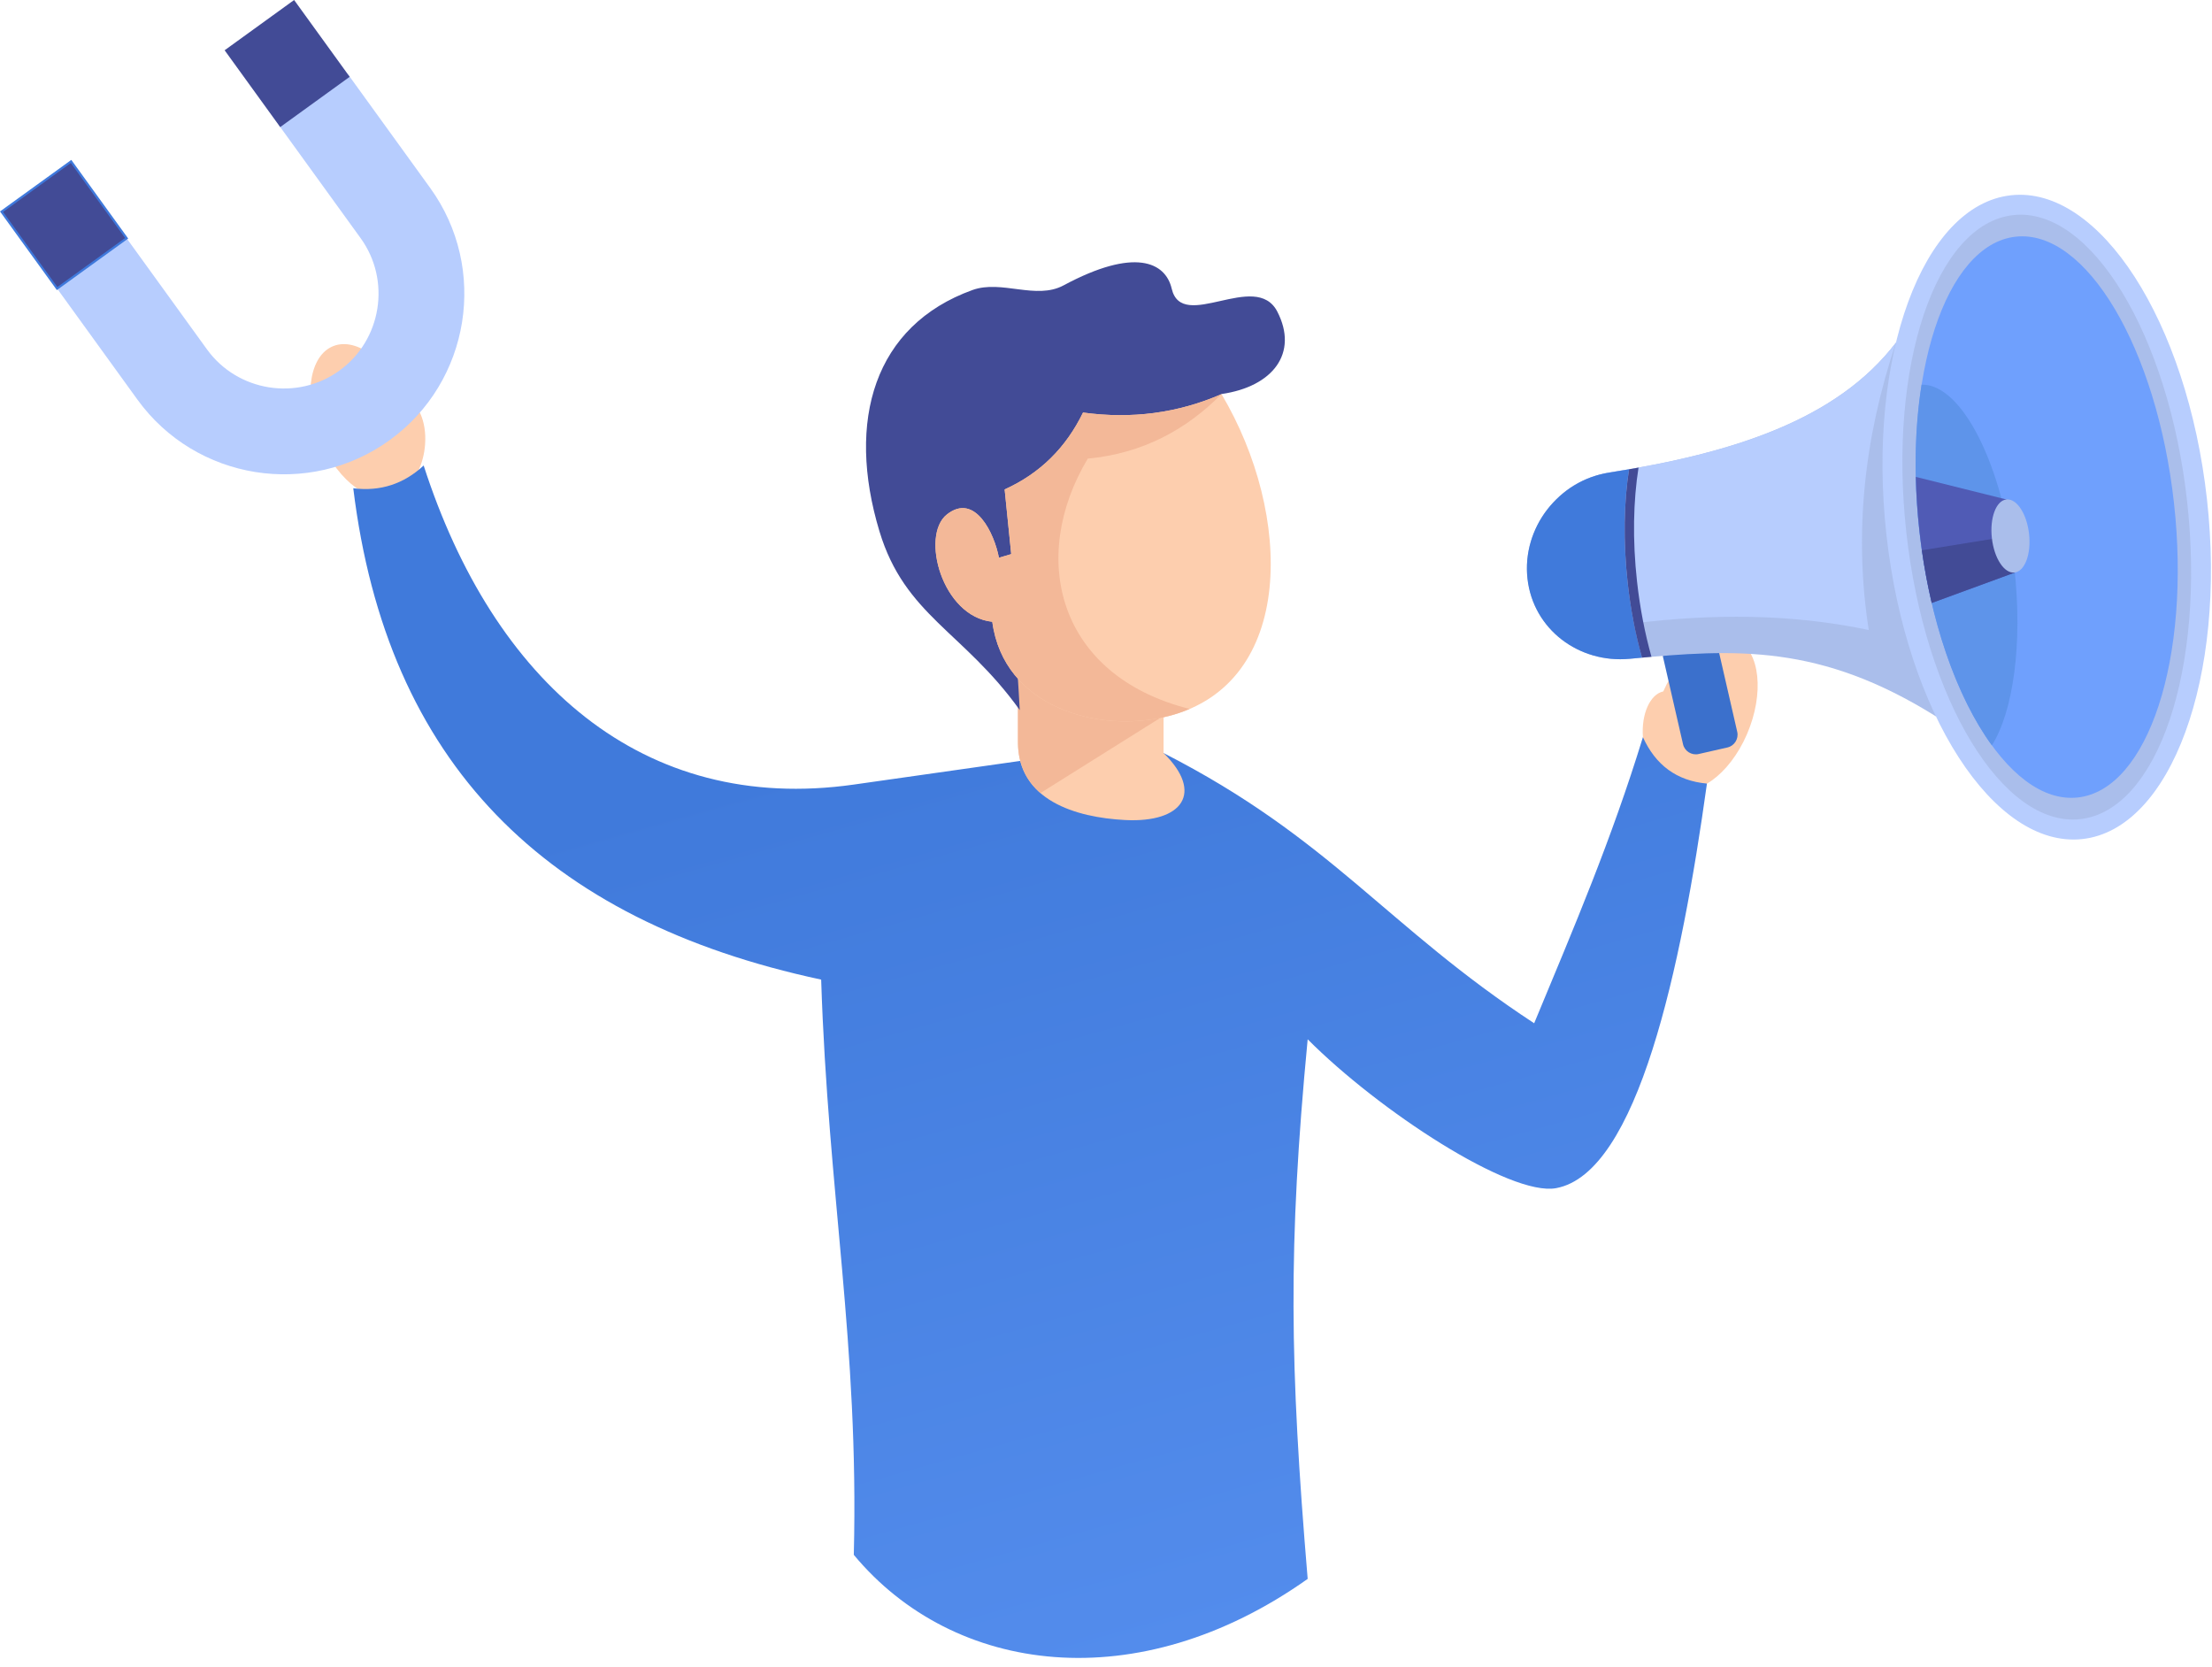<svg width="138" height="104" viewBox="0 0 138 104" fill="none" xmlns="http://www.w3.org/2000/svg">
<path fill-rule="evenodd" clip-rule="evenodd" d="M20.661 21.65C22.096 20.936 24.142 22.381 25.25 24.877C26.069 25.053 26.628 26.271 26.519 27.731C26.431 28.938 25.918 29.964 25.266 30.362C25.095 30.57 24.893 30.735 24.654 30.854C23.204 31.574 21.138 30.098 20.034 27.56C18.936 25.017 19.216 22.37 20.661 21.65Z" fill="#FDCEAE"/>
<path fill-rule="evenodd" clip-rule="evenodd" d="M108.355 39.908C106.921 39.194 104.875 40.639 103.766 43.135C102.948 43.311 102.389 44.528 102.497 45.989C102.585 47.196 103.098 48.221 103.751 48.62C103.922 48.827 104.124 48.993 104.362 49.112C105.812 49.832 107.879 48.356 108.982 45.818C110.085 43.27 109.806 40.628 108.355 39.908Z" fill="#FDCEAE"/>
<path fill-rule="evenodd" clip-rule="evenodd" d="M63.651 47.47L53.266 48.946C40.084 50.816 30.787 42.539 26.431 29.041C25.198 30.186 23.738 30.673 22.039 30.461C24.131 47.579 33.983 57.425 51.23 61.113C51.66 74.523 53.592 83.818 53.266 97C59.5 104.5 71 106 81.582 98.5C80.464 85.111 80.345 77.807 81.582 64.837C86.026 69.297 94.205 74.652 97.08 74.124C102.166 73.192 104.89 60.414 106.491 48.884C104.595 48.713 103.285 47.719 102.497 45.989C100.519 52.432 98.219 57.798 95.712 63.837C86.503 57.803 83.064 52.329 72.596 46.983L63.651 47.47Z" fill="url(#paint0_linear)"/>
<path fill-rule="evenodd" clip-rule="evenodd" d="M63.506 42.343H72.591V46.978C75.118 49.449 73.793 51.344 70.188 51.158C67.116 50.998 63.506 49.931 63.506 46.294V42.343Z" fill="#FDCEAE"/>
<path fill-rule="evenodd" clip-rule="evenodd" d="M63.506 42.343H72.591V44.658L64.91 49.475C64.055 48.739 63.506 47.709 63.506 46.289V42.343Z" fill="#F3B898"/>
<path fill-rule="evenodd" clip-rule="evenodd" d="M76.206 24.582L63.506 42.343L63.62 44.3C60.103 39.39 56.452 38.396 54.867 33.149C52.779 26.234 54.54 20.304 60.673 18.092C62.486 17.439 64.635 18.729 66.355 17.802C70.783 15.425 72.71 16.347 73.099 18.009C73.746 20.77 78.335 16.823 79.687 19.439C81.023 22.029 79.412 24.121 76.206 24.582Z" fill="#424B96"/>
<path fill-rule="evenodd" clip-rule="evenodd" d="M67.567 25.737C70.592 26.151 73.471 25.779 76.206 24.587C80.671 32.098 80.832 42.648 72.902 44.673C68.515 45.792 62.615 44.114 61.906 38.789C58.782 38.474 57.404 33.408 59.078 32.092C60.833 30.709 62.04 33.299 62.32 34.796L63.087 34.568L62.677 30.533C64.899 29.529 66.51 27.913 67.567 25.737Z" fill="#FDCEAE"/>
<path fill-rule="evenodd" clip-rule="evenodd" d="M67.567 25.737C70.592 26.151 73.471 25.779 76.206 24.587C73.995 26.814 71.296 28.285 67.862 28.612C64.159 34.806 65.977 42.156 74.217 44.228C73.808 44.404 73.368 44.554 72.902 44.673C68.515 45.792 62.615 44.114 61.906 38.789C58.782 38.474 57.404 33.408 59.078 32.092C60.833 30.709 62.04 33.299 62.32 34.796L63.087 34.568L62.677 30.533C64.899 29.529 66.51 27.913 67.567 25.737Z" fill="#F3B898"/>
<path fill-rule="evenodd" clip-rule="evenodd" d="M103.735 40.918L107.118 40.146L108.381 45.657C108.48 46.092 108.205 46.533 107.77 46.631L105.973 47.04C105.538 47.139 105.098 46.864 104.999 46.429L103.735 40.918Z" fill="#3B70CC"/>
<path fill-rule="evenodd" clip-rule="evenodd" d="M100.384 29.482C108.096 28.275 114.607 26.193 118.285 21.371L125.862 38.525L120.781 44.694C113.566 40.183 108.324 40.468 101.679 41.099C98.509 41.4 95.65 39.261 95.298 36.096C95.174 34.983 95.381 33.9 95.831 32.937C95.847 32.9 95.868 32.864 95.883 32.828L95.888 32.812C95.997 32.59 96.121 32.377 96.256 32.17C96.277 32.139 96.297 32.108 96.318 32.077L96.329 32.061C96.349 32.03 96.37 32.004 96.391 31.973L96.401 31.958C96.422 31.927 96.442 31.895 96.468 31.87L96.474 31.864C96.499 31.833 96.52 31.802 96.546 31.771L96.556 31.756C96.655 31.631 96.753 31.512 96.862 31.398L96.872 31.388L96.935 31.321L96.966 31.29L97.023 31.233L97.059 31.196L97.116 31.139L97.152 31.103L97.209 31.046L97.245 31.01C97.266 30.989 97.287 30.974 97.308 30.953L97.339 30.927C97.359 30.906 97.385 30.886 97.406 30.865C97.437 30.839 97.468 30.813 97.504 30.782L97.567 30.73L97.608 30.694L97.665 30.647L97.712 30.611L97.774 30.564L97.82 30.533L97.882 30.487L97.934 30.45L97.986 30.414L98.053 30.367L98.1 30.342C98.126 30.326 98.147 30.311 98.172 30.295L98.219 30.269C98.245 30.254 98.271 30.238 98.297 30.223L98.333 30.202L98.364 30.186C98.395 30.171 98.421 30.155 98.452 30.14L98.488 30.119L98.566 30.078L98.618 30.052L98.69 30.015L98.742 29.989L98.815 29.958L98.872 29.933C98.898 29.922 98.924 29.912 98.944 29.901L98.996 29.881C99.022 29.87 99.053 29.855 99.079 29.844L99.12 29.829C99.151 29.819 99.183 29.803 99.214 29.793L99.255 29.777C99.296 29.762 99.338 29.746 99.374 29.736L99.426 29.72C99.452 29.71 99.478 29.705 99.509 29.694L99.561 29.679C99.587 29.668 99.612 29.663 99.644 29.653L99.7 29.637L99.778 29.616L99.835 29.601L99.923 29.58L99.97 29.57C100.001 29.565 100.032 29.554 100.068 29.549L100.11 29.539C100.141 29.534 100.172 29.529 100.203 29.518L100.249 29.508C100.291 29.497 100.338 29.487 100.384 29.482Z" fill="#AABEEB"/>
<path fill-rule="evenodd" clip-rule="evenodd" d="M100.384 29.482C108.096 28.275 114.607 26.193 118.285 21.371C116.285 27.348 115.653 33.325 116.586 39.302C111.701 38.277 106.817 38.287 101.933 38.888L98.343 30.202L98.369 30.186C98.4 30.171 98.426 30.155 98.457 30.14L98.494 30.119L98.571 30.078L98.623 30.052L98.696 30.015L98.747 29.989L98.82 29.958L98.877 29.933C98.903 29.922 98.929 29.912 98.949 29.901L99.001 29.881C99.027 29.87 99.058 29.855 99.084 29.844L99.126 29.829C99.157 29.819 99.188 29.803 99.219 29.793L99.26 29.777C99.302 29.762 99.343 29.746 99.379 29.736L99.431 29.72C99.457 29.71 99.483 29.705 99.514 29.694L99.566 29.679C99.592 29.668 99.618 29.663 99.649 29.653L99.706 29.637L99.783 29.616L99.84 29.601L99.928 29.58L99.975 29.57C100.006 29.565 100.037 29.554 100.073 29.549L100.115 29.539C100.146 29.534 100.177 29.529 100.208 29.518L100.255 29.508C100.291 29.497 100.338 29.487 100.384 29.482Z" fill="#B7CDFE"/>
<path fill-rule="evenodd" clip-rule="evenodd" d="M100.384 29.482C100.804 29.415 101.218 29.347 101.632 29.275C101.311 31.326 101.259 33.76 101.544 36.345C101.731 38.018 102.042 39.597 102.44 41.027C102.187 41.048 101.928 41.074 101.674 41.099C98.504 41.4 95.645 39.261 95.293 36.096C94.941 32.931 97.24 29.974 100.384 29.482Z" fill="#407ADB"/>
<path fill-rule="evenodd" clip-rule="evenodd" d="M125.458 12.182C130.98 11.571 136.454 20.066 137.687 31.155C138.92 42.244 135.439 51.733 129.918 52.344C124.396 52.955 118.922 44.466 117.689 33.372C116.461 22.277 119.937 12.793 125.458 12.182Z" fill="#B7CDFE"/>
<path fill-rule="evenodd" clip-rule="evenodd" d="M125.598 13.42C130.436 12.882 135.294 20.884 136.449 31.29C137.604 41.695 134.621 50.562 129.783 51.101C124.945 51.64 120.087 43.638 118.932 33.232C117.777 22.826 120.76 13.959 125.598 13.42Z" fill="#AABEEB"/>
<path d="M129.631 49.751C134.016 49.265 136.7 41.039 135.628 31.378C134.556 21.717 130.133 14.28 125.749 14.766C121.365 15.253 118.68 23.479 119.752 33.14C120.824 42.801 125.247 50.238 129.631 49.751Z" fill="#6FA0FD"/>
<path fill-rule="evenodd" clip-rule="evenodd" d="M124.267 46.502C122.081 43.498 120.362 38.686 119.745 33.139C119.377 29.839 119.45 26.711 119.88 23.997C122.387 23.935 124.956 28.985 125.671 35.454C126.199 40.188 125.593 44.394 124.267 46.502Z" fill="#5E94EA"/>
<path fill-rule="evenodd" clip-rule="evenodd" d="M125.173 31.16L119.522 29.751C119.548 30.855 119.621 31.989 119.75 33.144C119.921 34.703 120.185 36.2 120.517 37.619L125.707 35.718L125.173 31.16Z" fill="#505BB5"/>
<path fill-rule="evenodd" clip-rule="evenodd" d="M119.901 34.33L125.437 33.434L125.702 35.713L120.512 37.614C120.268 36.562 120.061 35.464 119.901 34.33Z" fill="#424B96"/>
<path fill-rule="evenodd" clip-rule="evenodd" d="M125.173 31.16C125.816 31.087 126.447 32.051 126.587 33.309C126.727 34.568 126.323 35.645 125.681 35.718C125.039 35.791 124.407 34.827 124.267 33.568C124.127 32.31 124.531 31.227 125.173 31.16Z" fill="#AABEEB"/>
<path fill-rule="evenodd" clip-rule="evenodd" d="M102.223 29.171C101.897 31.233 101.84 33.682 102.13 36.282C102.316 37.961 102.627 39.54 103.031 40.975C102.834 40.991 102.637 41.011 102.44 41.027C102.036 39.597 101.726 38.018 101.544 36.345C101.259 33.76 101.311 31.326 101.632 29.275C101.829 29.244 102.026 29.207 102.223 29.171Z" fill="#424B96"/>
<path fill-rule="evenodd" clip-rule="evenodd" d="M21.718 4.646L26.835 11.721C30.476 16.75 29.342 23.815 24.313 27.456C19.283 31.098 12.219 29.963 8.577 24.934L3.46 17.859L7.795 14.72L12.912 21.795C14.819 24.431 18.538 25.027 21.174 23.121C23.81 21.215 24.406 17.496 22.5 14.86L17.382 7.785L21.718 4.646Z" fill="#B7CDFE"/>
<path d="M4.435 10.07L0.1 13.206L3.568 17.998L7.903 14.862L4.435 10.07Z" fill="#424B96"/>
<path d="M3.548 18.097L3.507 18.04L0 13.192L0.057 13.15L4.449 9.975L4.491 10.032L7.997 14.88L7.94 14.922L3.548 18.097ZM0.192 13.223L3.579 17.905L7.806 14.849L4.418 10.167L0.192 13.223Z" fill="#3F79DC"/>
<path d="M18.349 -2.74282e-05L14.014 3.136L17.481 7.928L21.816 4.792L18.349 -2.74282e-05Z" fill="#424B96"/>
<defs>
<linearGradient id="paint0_linear" x1="58" y1="45" x2="75" y2="105.5" gradientUnits="userSpaceOnUse">
<stop stop-color="#407ADB"/>
<stop offset="1" stop-color="#548DED"/>
</linearGradient>
</defs>
</svg>
